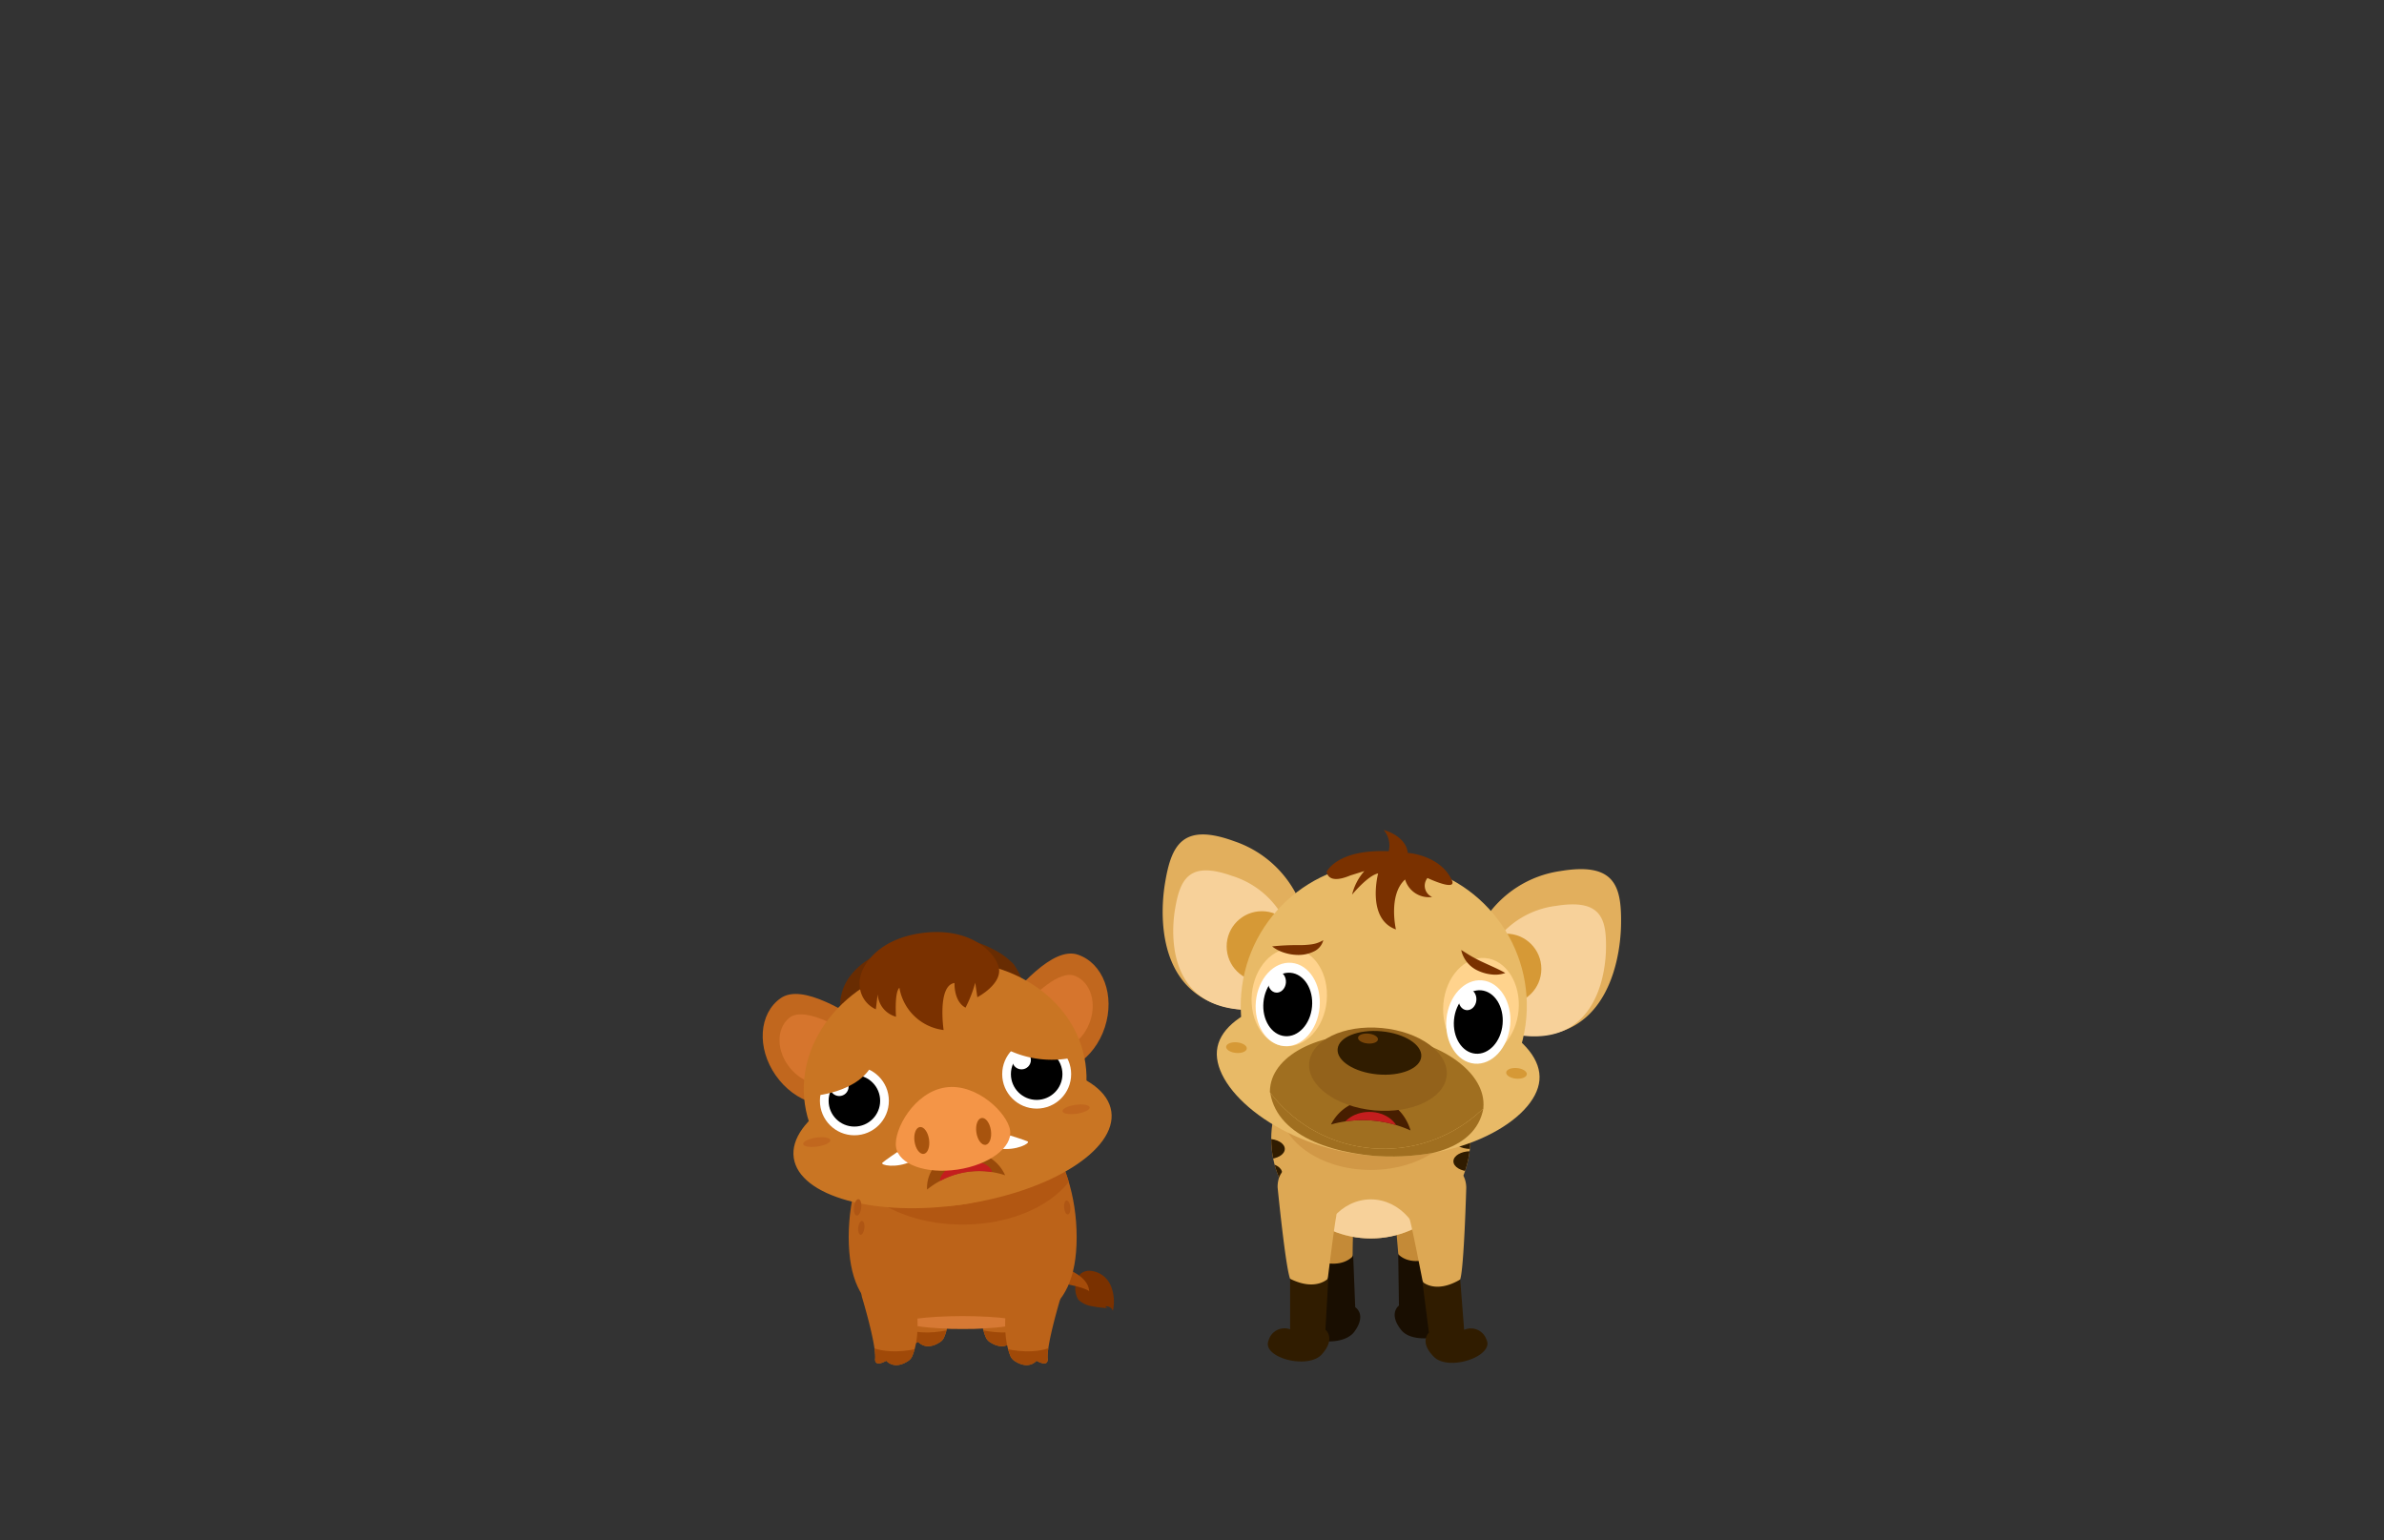 <svg id="Layer_2" data-name="Layer 2" xmlns="http://www.w3.org/2000/svg" xmlns:xlink="http://www.w3.org/1999/xlink" viewBox="0 0 260 168"><rect x="0" y="0" width="260" height="168" fill="#333333" stroke="none"/><defs><style>.cls-1{fill:#dda854;}.cls-2{fill:#e8ba67;}.cls-3{fill:#471e00;}.cls-4{fill:#bc6319;}.cls-5{fill:#994a0a;}.cls-6{fill:#c48a37;}.cls-7{fill:#190e01;}.cls-8{clip-path:url(#clip-path);}.cls-9{fill:#f7d19a;}.cls-10{fill:#301c00;}.cls-11{fill:#d19846;}.cls-12{fill:#e2af5d;}.cls-13{clip-path:url(#clip-path-2);}.cls-14{fill:#a06f20;}.cls-15{fill:#d69936;}.cls-16{clip-path:url(#clip-path-3);}.cls-17{fill:#ffd38d;}.cls-18{fill:#fff;}.cls-19{clip-path:url(#clip-path-4);}.cls-20{fill:#c41e1e;}.cls-21{fill:#7a3100;}.cls-22{fill:#93621b;}.cls-23{fill:#7a4609;}.cls-24{fill:#a54c0a;}.cls-25{clip-path:url(#clip-path-5);}.cls-26{fill:#a04908;}.cls-27{clip-path:url(#clip-path-6);}.cls-28{clip-path:url(#clip-path-7);}.cls-29{fill:#b25712;}.cls-30{fill:#d67934;}.cls-31{clip-path:url(#clip-path-8);}.cls-32{clip-path:url(#clip-path-9);}.cls-33{fill:#682c02;}.cls-34{fill:#c1671e;}.cls-35{fill:#d6752d;}.cls-36{fill:#c97523;}.cls-37{clip-path:url(#clip-path-10);}.cls-38{fill:#f49547;}.cls-39{fill:#a8540e;}.cls-40{fill:#af5614;}</style><clipPath id="clip-path"><circle class="cls-1" cx="149.5" cy="124.21" r="10.86"/></clipPath><clipPath id="clip-path-2"><path class="cls-2" d="M167.89,117.82c-.4,4.36-8.78,9.1-18.49,8.21s-17.08-7.08-16.68-11.44,8.6-7.18,18.31-6.28S168.29,113.46,167.89,117.82Z"/></clipPath><clipPath id="clip-path-3"><circle class="cls-2" cx="150.9" cy="109.68" r="15.6" transform="translate(21.77 244.31) rotate(-82.2)"/></clipPath><clipPath id="clip-path-4"><path class="cls-3" d="M145.16,122.64a4.93,4.93,0,0,1,4.51-2.71c3.34,0,4.16,3.36,4.16,3.36A12.75,12.75,0,0,0,145.16,122.64Z"/></clipPath><clipPath id="clip-path-5"><path class="cls-4" d="M97.48,139.38s1.52,5,1.45,6.68c0,0-.23,1.09,1.21.29,0,0,.83,1.07,2.42,0a1.15,1.15,0,0,0,.39-.46c.34-.76,1.09-3.06.14-7.3C101.91,133.27,96.37,133.65,97.48,139.38Z"/></clipPath><clipPath id="clip-path-6"><path class="cls-4" d="M113,139.38s-1.52,5-1.45,6.68c0,0,.23,1.09-1.21.29,0,0-.83,1.07-2.42,0a1.15,1.15,0,0,1-.39-.46c-.34-.76-1.09-3.06-.14-7.3C108.57,133.27,114.11,133.65,113,139.38Z"/></clipPath><clipPath id="clip-path-7"><path class="cls-4" d="M117.42,134.93c0,9.1-5.56,10-12.43,10s-12.43-.89-12.43-10,5.57-16.46,12.43-16.46S117.42,125.84,117.42,134.93Z"/></clipPath><clipPath id="clip-path-8"><path class="cls-4" d="M94,141.44s1.52,5,1.45,6.68c0,0-.23,1.09,1.21.29,0,0,.83,1.07,2.42,0a1.15,1.15,0,0,0,.39-.46c.34-.76,1.09-3.06.14-7.3C98.4,135.33,92.86,135.71,94,141.44Z"/></clipPath><clipPath id="clip-path-9"><path class="cls-4" d="M115.7,141.44s-1.52,5-1.45,6.68c0,0,.23,1.09-1.21.29,0,0-.83,1.07-2.42,0a1.26,1.26,0,0,1-.4-.46c-.33-.76-1.08-3.06-.14-7.3C111.27,135.33,116.81,135.71,115.7,141.44Z"/></clipPath><clipPath id="clip-path-10"><path class="cls-5" d="M101.11,129.74a9,9,0,0,1,8.51-1.56,4.33,4.33,0,0,0-5-2.44C100.75,126.57,101.11,129.74,101.11,129.74Z"/></clipPath></defs><path class="cls-6" d="M141.11,127.64s1.69,8.58,2.31,9.77a2.62,2.62,0,0,0,2.49,1.06,1.78,1.78,0,0,0,1.61-1.73c0-1.7.15-5.52.25-6.48.12-1.24-.81-4.54-4-5S141.11,127.64,141.11,127.64Z"/><path class="cls-7" d="M143.42,137.41l.49,5.49a1.79,1.79,0,0,0-2.21,1.43c-.62,1.93,4.6,2.82,6,.92s.1-2.68.1-2.68l-.22-5.61S146.39,138.55,143.42,137.41Z"/><path class="cls-6" d="M158.37,127.14s-1.21,8.66-1.76,9.88a2.63,2.63,0,0,1-2.43,1.19,1.77,1.77,0,0,1-1.7-1.64c-.14-1.69-.46-5.5-.61-6.45-.18-1.24.55-4.58,3.7-5.26S158.37,127.14,158.37,127.14Z"/><path class="cls-7" d="M156.61,137l-.19,5.5a1.8,1.8,0,0,1,2.29,1.31c.72,1.89-4.44,3.07-5.89,1.25s-.25-2.67-.25-2.67l-.08-5.61S153.71,138.32,156.61,137Z"/><circle class="cls-1" cx="149.5" cy="124.21" r="10.86"/><g class="cls-8"><ellipse class="cls-9" cx="149.5" cy="137.46" rx="5.77" ry="6.65"/><ellipse class="cls-10" cx="138.27" cy="125.31" rx="1.85" ry="1.1"/><ellipse class="cls-10" cx="137.98" cy="127.94" rx="1.85" ry="1.1"/><ellipse class="cls-10" cx="160.36" cy="124.21" rx="1.85" ry="1.1"/><ellipse class="cls-10" cx="160.36" cy="126.66" rx="1.85" ry="1.1"/><ellipse class="cls-11" cx="149.5" cy="120.47" rx="10" ry="7.13"/></g><path class="cls-12" d="M141.82,98.5a11.92,11.92,0,0,0-7.21-6.75c-5.69-2.08-6.88.46-7.56,4.61s-.9,15.38,12.43,13.64C139.48,110,144.44,102.4,141.82,98.5Z"/><path class="cls-9" d="M140.37,100.9a9.65,9.65,0,0,0-6-5.37c-4.69-1.67-5.67.34-6.22,3.63s-.7,12.19,10.28,10.85C138.47,110,142.54,104,140.37,100.9Z"/><path class="cls-12" d="M161.88,100.34A11.84,11.84,0,0,1,170.19,95c6-1,6.68,1.71,6.6,5.91s-1.92,15.28-14.71,11.14C162.08,112.07,158.58,103.7,161.88,100.34Z"/><path class="cls-9" d="M162.87,103a9.64,9.64,0,0,1,6.83-4.2c4.92-.79,5.51,1.37,5.45,4.71s-1.53,12.11-12.08,8.78C163.07,112.26,160.17,105.62,162.87,103Z"/><path class="cls-2" d="M167.89,117.82c-.4,4.36-8.78,9.1-18.49,8.21s-17.08-7.08-16.68-11.44,8.6-7.18,18.31-6.28S168.29,113.46,167.89,117.82Z"/><g class="cls-13"><path class="cls-14" d="M161.87,119.4c.25,5.52-5.59,7.26-12,6.67s-12-3.2-11.37-8.76c.49-4.25,6.34-7.23,12.78-6.64S161.68,115.13,161.87,119.4Z"/></g><circle class="cls-15" cx="137.62" cy="103.22" r="3.84"/><circle class="cls-15" cx="164.26" cy="105.67" r="3.84"/><circle class="cls-2" cx="150.9" cy="109.68" r="15.6" transform="translate(21.77 244.31) rotate(-82.2)"/><g class="cls-16"><ellipse class="cls-14" cx="150.14" cy="119.75" rx="6.91" ry="11.68" transform="translate(17.16 258.31) rotate(-84.75)"/></g><ellipse class="cls-17" cx="140.6" cy="108.78" rx="5.34" ry="4.1" transform="translate(19.42 238.84) rotate(-84.75)"/><ellipse class="cls-17" cx="161.29" cy="110.68" rx="5.34" ry="4.1" transform="matrix(0.09, -1, 1, 0.09, 36.32, 261.16)"/><ellipse class="cls-18" cx="140.44" cy="109.54" rx="4.56" ry="3.49" transform="translate(18.51 239.38) rotate(-84.75)"/><ellipse cx="140.44" cy="109.54" rx="3.47" ry="2.66" transform="translate(18.51 239.38) rotate(-84.75)"/><ellipse class="cls-18" cx="139.27" cy="107.1" rx="1.16" ry="0.97" transform="translate(19.88 235.99) rotate(-84.75)"/><path class="cls-3" d="M145.16,122.64a4.93,4.93,0,0,1,4.51-2.71c3.34,0,4.16,3.36,4.16,3.36A12.75,12.75,0,0,0,145.16,122.64Z"/><g class="cls-19"><ellipse class="cls-20" cx="149.34" cy="123.85" rx="3.26" ry="2.58"/></g><ellipse class="cls-18" cx="161.21" cy="111.45" rx="4.56" ry="3.49" transform="translate(35.49 261.8) rotate(-84.75)"/><ellipse cx="161.21" cy="111.45" rx="3.47" ry="2.66" transform="translate(35.49 261.8) rotate(-84.75)"/><ellipse class="cls-18" cx="160.04" cy="109.01" rx="1.16" ry="0.97" transform="translate(36.85 258.41) rotate(-84.75)"/><path class="cls-21" d="M158.34,96c.6,1.3-2.66-.24-2.66-.24a1.34,1.34,0,0,0,.51,2.07,2.7,2.7,0,0,1-2.95-1.91c-1.87,1.7-1,5.45-1,5.45-3.25-1.16-1.94-6.11-1.94-6.11-1.11.21-2.84,2.31-2.84,2.31A6,6,0,0,1,148.8,95l-1.53.48c-1.38.58-2.39.56-2.59-.39,0,0,1.12-2.5,6.77-2.25a2.59,2.59,0,0,0-.55-2.32s2.41.59,2.64,2.51C153.54,93,157.1,93.27,158.34,96Z"/><ellipse class="cls-22" cx="150.27" cy="116.61" rx="4.51" ry="7.53" transform="translate(20.41 255.58) rotate(-84.75)"/><ellipse class="cls-10" cx="150.43" cy="114.82" rx="2.36" ry="4.58" transform="translate(22.34 254.12) rotate(-84.75)"/><ellipse class="cls-23" cx="149.19" cy="113.27" rx="0.54" ry="1.09" transform="translate(22.75 251.47) rotate(-84.75)"/><path class="cls-21" d="M138.74,103.22a24.89,24.89,0,0,1,2.91-.14A9.73,9.73,0,0,0,143,103a3.37,3.37,0,0,0,1.32-.46,1.86,1.86,0,0,1-1.05,1.24,3.76,3.76,0,0,1-1.58.37,5.05,5.05,0,0,1-1.55-.22A4.05,4.05,0,0,1,138.74,103.22Z"/><path class="cls-21" d="M164.17,106.12a3.3,3.3,0,0,1-1.49.16,4.6,4.6,0,0,1-1.44-.39,3.22,3.22,0,0,1-1.88-2.28c.45.27.81.52,1.19.73s.75.41,1.15.59C162.48,105.3,163.28,105.62,164.17,106.12Z"/><ellipse class="cls-15" cx="134.85" cy="114.25" rx="0.58" ry="1.13" transform="translate(8.74 238.09) rotate(-84.75)"/><ellipse class="cls-15" cx="165.38" cy="117.06" rx="0.58" ry="1.13" transform="translate(33.69 271.04) rotate(-84.75)"/><path class="cls-1" d="M139.34,129.53s.86,8.7,1.36,9.94a2.6,2.6,0,0,0,2.37,1.3,1.78,1.78,0,0,0,1.77-1.57c.21-1.69.69-5.48.87-6.43.24-1.22-.36-4.6-3.47-5.4S139.34,129.53,139.34,129.53Z"/><path class="cls-10" d="M140.7,139.47l0,5.51a1.8,1.8,0,0,0-2.35,1.22c-.79,1.85,4.31,3.24,5.84,1.48s.36-2.65.36-2.65l.32-5.61S143.54,140.89,140.7,139.47Z"/><path class="cls-1" d="M159.91,129.53s-.24,8.74-.66,10A2.64,2.64,0,0,1,157,141a1.8,1.8,0,0,1-1.88-1.44c-.33-1.67-1.07-5.43-1.32-6.36-.32-1.2,0-4.61,3.09-5.63S159.91,129.53,159.91,129.53Z"/><path class="cls-10" d="M159.25,139.55l.43,5.49a1.8,1.8,0,0,1,2.43,1.05c.92,1.79-4.08,3.54-5.73,1.89s-.54-2.63-.54-2.63l-.71-5.56S156.52,141.16,159.25,139.55Z"/><path class="cls-21" d="M117.6,141.75a2.82,2.82,0,0,0,1.6.73,10.29,10.29,0,0,0,1.66.19.43.43,0,0,1-.31-.19.75.75,0,0,1,.82.49,4.54,4.54,0,0,0-.25-2.8,2.66,2.66,0,0,0-2.22-1.57,1.5,1.5,0,0,0-1.06.33A2.48,2.48,0,0,0,117.6,141.75Z"/><path class="cls-24" d="M113.63,137.6s5,.78,5.16,3.23c0,0-.51-.62-5.16-1.19S111.19,137.42,113.63,137.6Z"/><path class="cls-4" d="M97.48,139.38s1.52,5,1.45,6.68c0,0-.23,1.09,1.21.29,0,0,.83,1.07,2.42,0a1.15,1.15,0,0,0,.39-.46c.34-.76,1.09-3.06.14-7.3C101.91,133.27,96.37,133.65,97.48,139.38Z"/><g class="cls-25"><path class="cls-26" d="M97.58,144.36c.17.07,2,1.77,6.75.49v2.92l-7-.07-1.51-2.63Z"/></g><path class="cls-4" d="M113,139.38s-1.52,5-1.45,6.68c0,0,.23,1.09-1.21.29,0,0-.83,1.07-2.42,0a1.15,1.15,0,0,1-.39-.46c-.34-.76-1.09-3.06-.14-7.3C108.57,133.27,114.11,133.65,113,139.38Z"/><g class="cls-27"><path class="cls-26" d="M112.9,144.36c-.17.07-2,1.77-6.75.49v2.92l7-.07,1.51-2.63Z"/></g><path class="cls-4" d="M117.42,134.93c0,9.1-5.56,10-12.43,10s-12.43-.89-12.43-10,5.57-16.46,12.43-16.46S117.42,125.84,117.42,134.93Z"/><g class="cls-28"><ellipse class="cls-29" cx="104.98" cy="124.97" rx="13.02" ry="8.59"/><ellipse class="cls-30" cx="104.99" cy="144.5" rx="7.12" ry="0.96"/></g><path class="cls-4" d="M94,141.44s1.52,5,1.45,6.68c0,0-.23,1.09,1.21.29,0,0,.83,1.07,2.42,0a1.15,1.15,0,0,0,.39-.46c.34-.76,1.09-3.06.14-7.3C98.4,135.33,92.86,135.71,94,141.44Z"/><g class="cls-31"><path class="cls-26" d="M94.08,146.42c.16.07,2,1.77,6.74.49v2.92l-7-.07-1.51-2.63Z"/></g><path class="cls-4" d="M115.7,141.44s-1.52,5-1.45,6.68c0,0,.23,1.09-1.21.29,0,0-.83,1.07-2.42,0a1.26,1.26,0,0,1-.4-.46c-.33-.76-1.08-3.06-.14-7.3C111.27,135.33,116.81,135.71,115.7,141.44Z"/><g class="cls-32"><path class="cls-26" d="M115.59,146.42c-.16.07-2,1.77-6.74.49v2.92l7-.07,1.51-2.63Z"/></g><path class="cls-33" d="M92.54,106.7a5.26,5.26,0,0,0-.81,4,.84.84,0,0,0,.2.46.91.91,0,0,0,.6.21,41.3,41.3,0,0,0,18.66-2.73,1,1,0,0,0,.6-.44.93.93,0,0,0-.11-.74,9.28,9.28,0,0,0-1.11-2.28,7.87,7.87,0,0,0-2.35-1.69,9.7,9.7,0,0,0-4-1.14C100.5,102.42,94.9,103.22,92.54,106.7Z"/><path class="cls-34" d="M95.33,112.31c3.06,2-.22,5.73-2.61,7.4s-6,.59-8.11-2.41-1.85-6.78.54-8.44S92.52,110.48,95.33,112.31Z"/><path class="cls-35" d="M92.82,112.71c2.08,1.12.16,3.71-1.3,4.91s-3.85.69-5.35-1.13-1.55-4.27-.1-5.47S90.91,111.68,92.82,112.71Z"/><path class="cls-34" d="M108.79,110.34c-2.37,2.79,1.85,5.43,4.62,6.34s5.94-1.16,7.08-4.63-.18-7-2.94-7.93S111,107.78,108.79,110.34Z"/><path class="cls-35" d="M111.31,110c-1.67,1.67.91,3.6,2.64,4.33s3.89-.43,4.81-2.61.26-4.54-1.48-5.27S112.84,108.47,111.31,110Z"/><ellipse class="cls-36" cx="103.88" cy="123.76" rx="17.5" ry="7.69" transform="translate(-16.83 16.35) rotate(-8.33)"/><ellipse class="cls-36" cx="103.07" cy="118.21" rx="15.46" ry="13.3" transform="translate(-16.03 16.17) rotate(-8.33)"/><circle class="cls-18" cx="93.18" cy="120.06" r="3.76"/><circle cx="93.18" cy="120.06" r="2.81"/><circle class="cls-18" cx="91.53" cy="118.52" r="1.02"/><circle class="cls-18" cx="113.06" cy="117.15" r="3.76"/><circle cx="113.06" cy="117.15" r="2.81"/><circle class="cls-18" cx="111.41" cy="115.61" r="1.02"/><path class="cls-5" d="M101.11,129.74a9,9,0,0,1,8.51-1.56,4.33,4.33,0,0,0-5-2.44C100.75,126.57,101.11,129.74,101.11,129.74Z"/><g class="cls-37"><ellipse class="cls-20" cx="105.36" cy="128.43" rx="2.89" ry="1.68" transform="translate(-24.26 24.53) rotate(-11.92)"/></g><path class="cls-18" d="M97.86,125.65s-1.32.89-1.62,1.16,1.5.65,3.16-.15Z"/><path class="cls-18" d="M110.19,123.85s1.52.47,1.88.64-1.25,1.06-3.07.77Z"/><path class="cls-38" d="M110.16,123.28c.28,1.86-2.29,3.77-5.73,4.28S98,127,97.72,125.1s2-6,5.4-6.5S109.89,121.42,110.16,123.28Z"/><ellipse class="cls-39" cx="100.52" cy="124.39" rx="0.8" ry="1.48" transform="translate(-16.95 15.87) rotate(-8.33)"/><ellipse class="cls-39" cx="107.27" cy="123.4" rx="0.8" ry="1.48" transform="translate(-16.74 16.84) rotate(-8.33)"/><ellipse class="cls-34" cx="89.07" cy="124.57" rx="1.5" ry="0.49" transform="translate(-17.1 14.21) rotate(-8.33)"/><ellipse class="cls-34" cx="117.88" cy="120.35" rx="1.5" ry="0.49" transform="matrix(0.99, -0.14, 0.14, 0.99, -16.19, 18.34)"/><path class="cls-21" d="M98.09,107.73a5.58,5.58,0,0,0,4.82,4.61s-.71-4.85,1.19-5.13c0,0-.1,2,1.2,2.69a13.85,13.85,0,0,0,1.06-2.72l.23,1.58s2.89-1.5,2.3-3.38-3.52-4.32-8.48-3.6-6.88,3.93-6.65,5.75a3,3,0,0,0,1.76,2.55l.2-1.64a2.72,2.72,0,0,0,2,2.45S97.53,108.23,98.09,107.73Z"/><ellipse class="cls-40" cx="93.54" cy="131.69" rx="0.9" ry="0.4" transform="translate(-47.64 210.18) rotate(-83.69)"/><ellipse class="cls-40" cx="93.94" cy="133.92" rx="0.76" ry="0.34" transform="translate(-49.5 212.57) rotate(-83.69)"/><ellipse class="cls-40" cx="116.39" cy="131.69" rx="0.34" ry="0.76" transform="translate(-11.77 11.43) rotate(-5.35)"/><path class="cls-36" d="M88.51,119.54s5.31-.28,6.77-3.75l-1.81-2.52-3.87,2.34Z"/><path class="cls-36" d="M109,114a11.07,11.07,0,0,0,8.91,1.11L114.5,111Z"/></svg>
